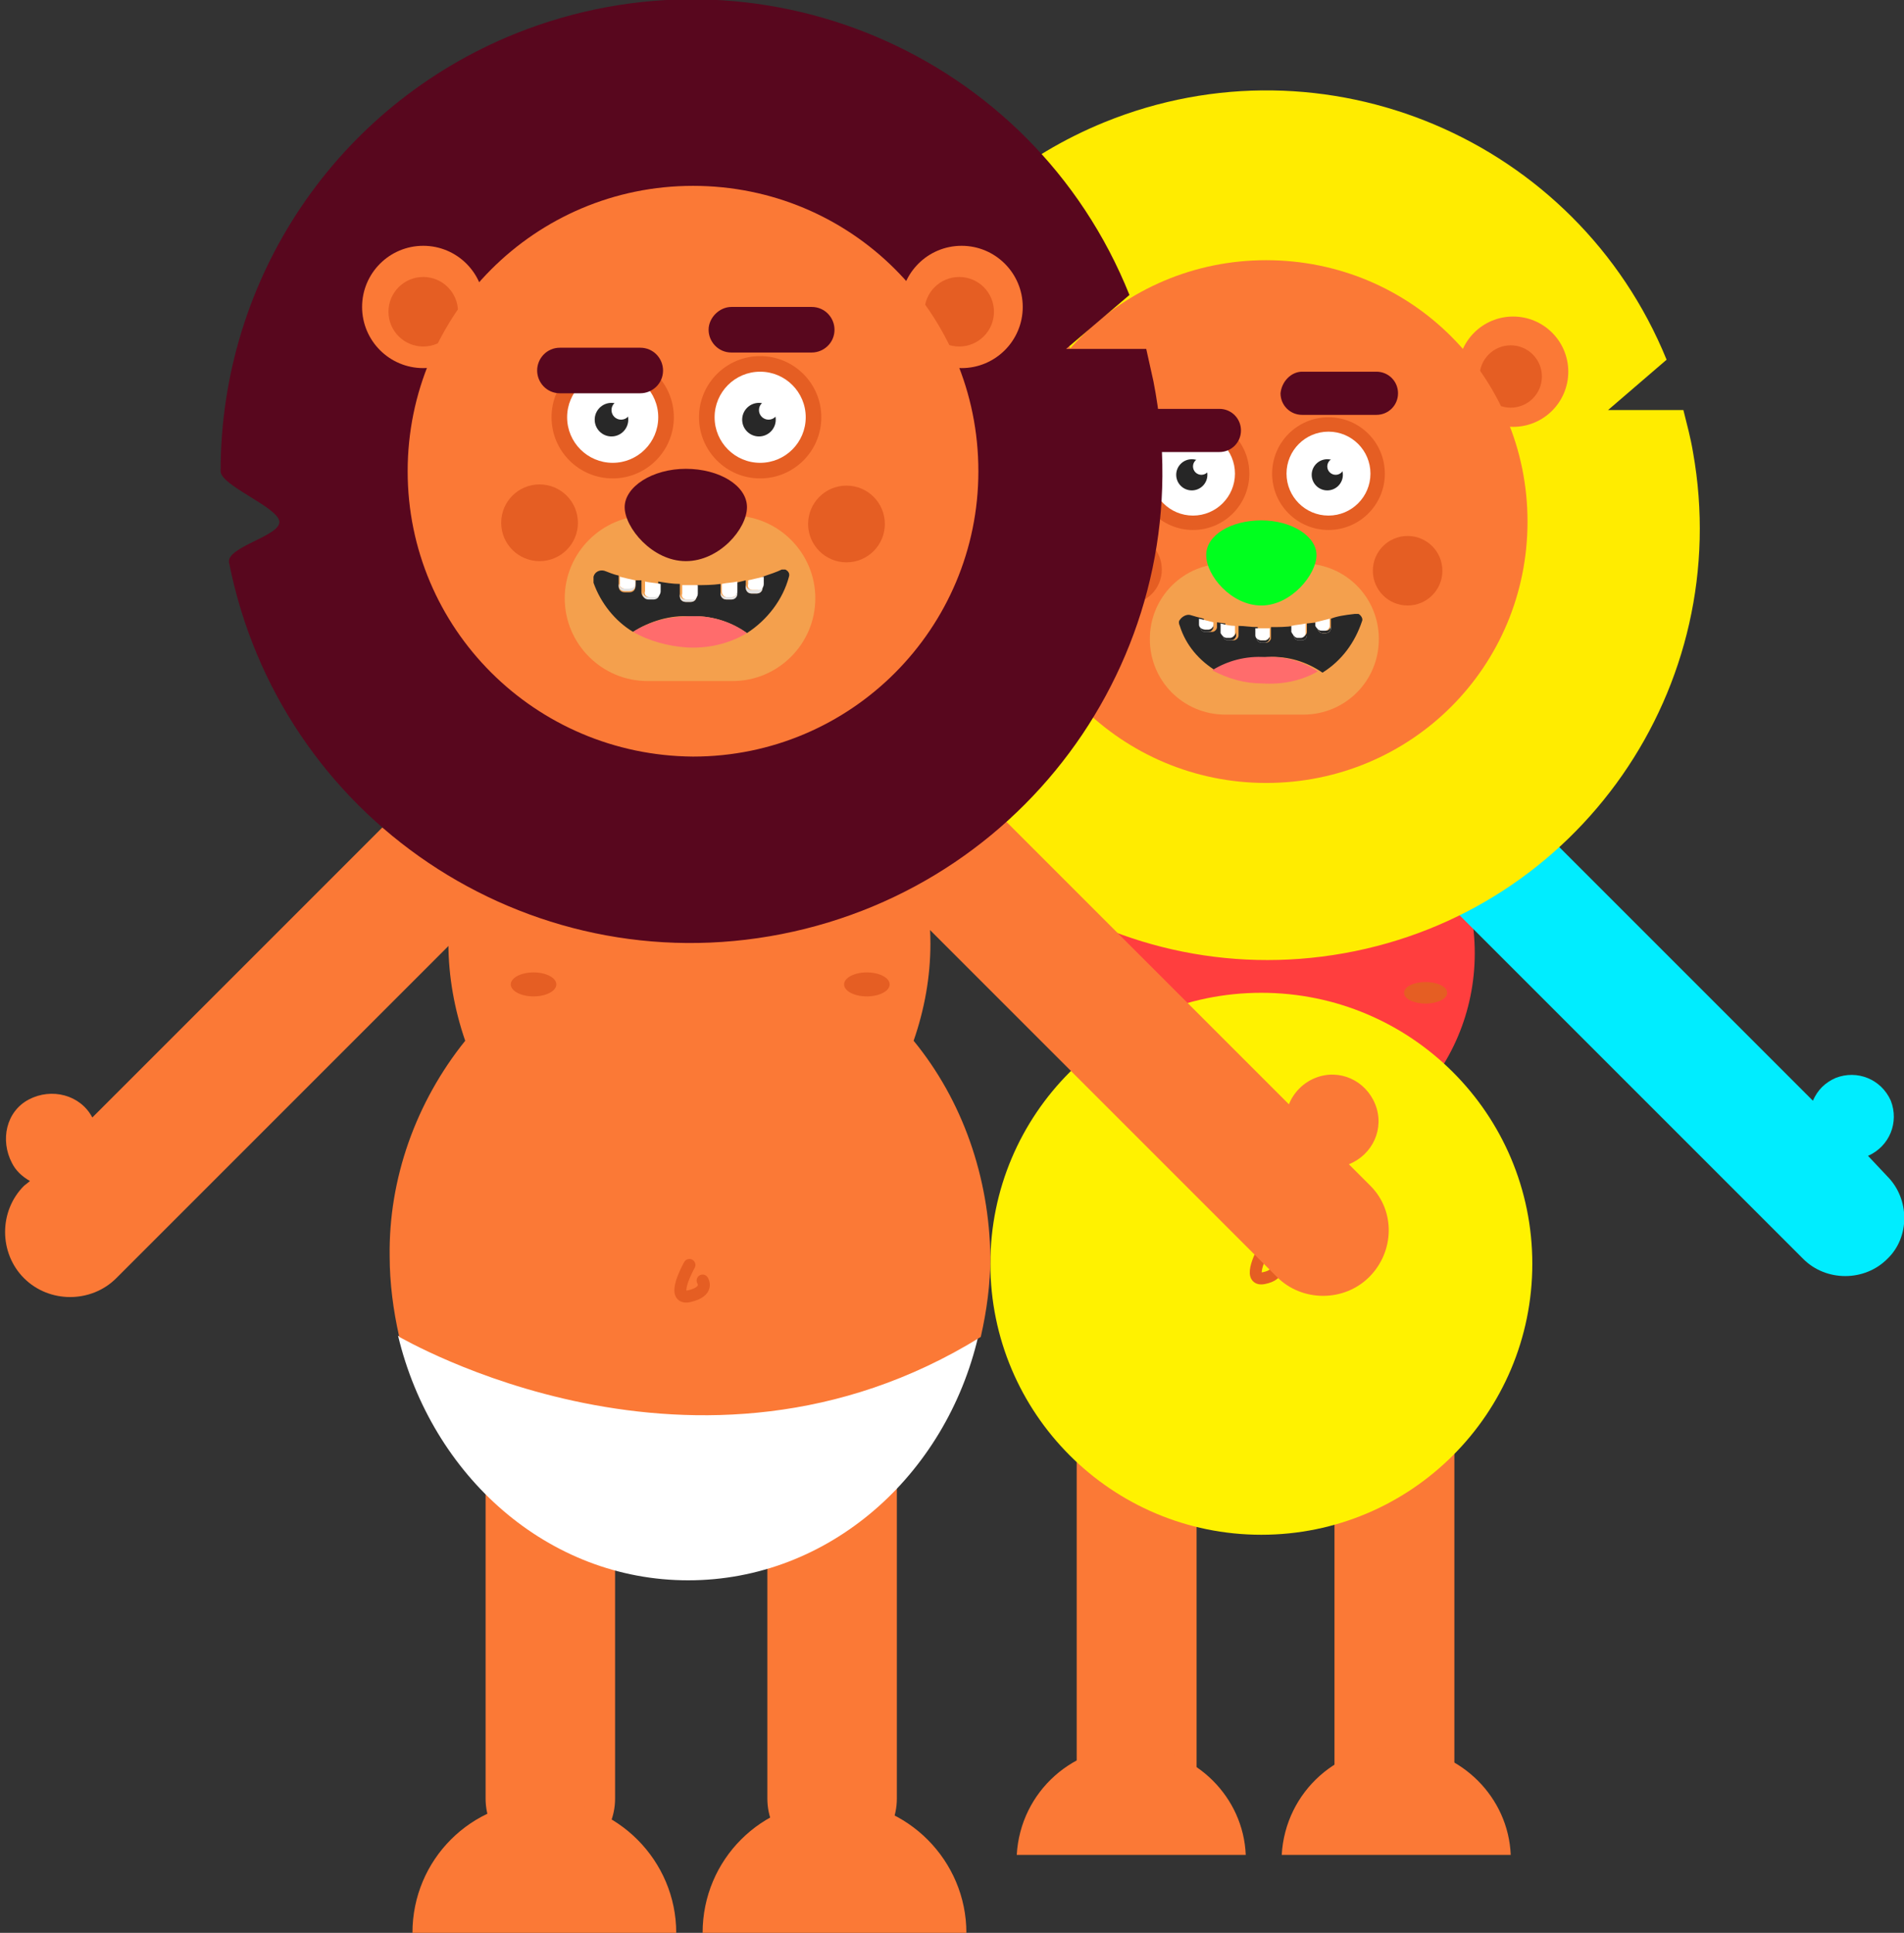 <?xml version="1.0" encoding="utf-8"?>
<!-- Generator: Adobe Illustrator 21.0.0, SVG Export Plug-In . SVG Version: 6.00 Build 0)  -->
<!DOCTYPE svg PUBLIC "-//W3C//DTD SVG 1.1//EN" "http://www.w3.org/Graphics/SVG/1.1/DTD/svg11.dtd">
<svg version="1.1" id="Layer_1" xmlns="http://www.w3.org/2000/svg" xmlns:xlink="http://www.w3.org/1999/xlink" x="0px" y="0px"
	 viewBox="0 0 158.8 161.2" style="enable-background:new 0 0 158.8 161.2;" xml:space="preserve">
<rect x="0" y="0" width="158.8" height="161.2" fill="#333333" stroke="none"/>
<style type="text/css">
	.st0{fill:#FB7936;}
	.st1{fill:#FF3E3E;}
	.st2{fill:#FFF200;}
	.st3{fill:#00EDFF;}
	.st4{fill:none;stroke:#E55E23;stroke-linecap:round;stroke-linejoin:round;}
	.st5{fill:#E55E23;}
	.st6{fill:#FFEC00;}
	.st7{fill:#F4A04D;}
	.st8{fill:#00FF1E;}
	.st9{fill:#FFFFFF;}
	.st10{fill:#262626;}
	.st11{fill:#282828;}
	.st12{fill:#FF6C6C;}
	.st13{fill:#58071E;}
	.st14{fill:#E2E2E2;}
</style>
<title>Asset 1</title>
<g id="overzicht_1_2">
	<path class="st0" d="M94.8,94L94.8,94c2.8,0,5,2.4,5,5.3v48.6c0,2.9-2.2,5.3-5,5.3h0c-2.8,0-5-2.4-5-5.3V99.3
		C89.8,96.3,92,94,94.8,94z"/>
	<path class="st0" d="M116.3,94L116.3,94c2.8,0,5,2.4,5,5.3v49c0,2.9-2.2,5.3-5,5.3h0c-2.8,0-5-2.4-5-5.3v-49
		C111.3,96.4,113.6,94,116.3,94z"/>
	<path class="st0" d="M84.8,154.7c0.3-5.3,4.8-9.3,10.1-9c4.9,0.3,8.8,4.2,9,9H84.8z"/>
	<path class="st0" d="M106.9,154.7c0.3-5.3,4.8-9.3,10.1-9c4.9,0.3,8.8,4.2,9,9H106.9z"/>
	<circle class="st1" cx="105.2" cy="79.5" r="17.8"/>
	<circle class="st2" cx="105.2" cy="105.4" r="22.6"/>
	<path class="st3" d="M157.4,98.1l-1.6-1.7c1.8-0.8,2.6-2.8,1.9-4.6c-0.8-1.8-2.8-2.6-4.6-1.9c-0.9,0.4-1.5,1-1.9,1.9l-26.3-26.3
		c-1.9-1.9-5.1-1.9-7,0l0,0c-1.9,1.9-1.9,5.1,0,7l32.5,32.5c1.9,1.9,5.1,1.9,7,0l0,0C159.3,103.2,159.3,100,157.4,98.1z"/>
	<path class="st4" d="M105.4,104.2c0,0-1.5,2.7,0,2.4s1-1.2,1-1.2"/>
	<ellipse class="st5" cx="118.9" cy="82.8" rx="1.8" ry="0.9"/>
	<ellipse class="st5" cx="93.5" cy="82.8" rx="1.8" ry="0.9"/>
	<path class="st6" d="M134,34.3l5-4.3c-7.5-18.4-28.5-27.3-46.9-19.8c-13.5,5.5-22.4,18.7-22.4,33.3c0,1.2,4.4,2.7,4.5,3.9
		s-4,1.9-3.8,3.1C73.8,70,92.5,83,112.1,79.5s32.6-22.2,29.1-41.8c-0.2-1.2-0.5-2.3-0.8-3.5H134z"/>
	<circle class="st0" cx="85.1" cy="31" r="4.6"/>
	<circle class="st0" cx="126.2" cy="31" r="4.6"/>
	<circle class="st5" cx="126" cy="31.4" r="2.6"/>
	<circle class="st5" cx="85.1" cy="31.4" r="2.6"/>
	<path class="st0" d="M83.8,43.5c0-12,9.7-21.8,21.8-21.8s21.8,9.7,21.8,21.8s-9.7,21.8-21.8,21.8c0,0,0,0,0,0
		C93.6,65.3,83.8,55.6,83.8,43.5z"/>
	<path class="st7" d="M102.2,47h6.5c3.5,0,6.3,2.8,6.3,6.3l0,0c0,3.5-2.8,6.3-6.3,6.3h-6.5c-3.5,0-6.3-2.8-6.3-6.3l0,0
		C95.9,49.8,98.7,47,102.2,47z"/>
	<path class="st8" d="M109.8,46.3c0,1.6-2.1,4.2-4.6,4.2s-4.6-2.5-4.6-4.2s2.1-2.9,4.6-2.9S109.8,44.7,109.8,46.3z"/>
	<circle class="st5" cx="94" cy="47.5" r="2.9"/>
	<circle class="st5" cx="117.4" cy="47.6" r="2.9"/>
	<circle class="st5" cx="99.5" cy="39.5" r="4.7"/>
	<circle class="st9" cx="99.5" cy="39.5" r="3.5"/>
	<circle class="st10" cx="99.4" cy="39.6" r="1.3"/>
	<circle class="st9" cx="100.2" cy="38.9" r="0.7"/>
	<circle class="st5" cx="110.8" cy="39.5" r="4.7"/>
	<circle class="st9" cx="110.8" cy="39.5" r="3.5"/>
	<circle class="st10" cx="110.7" cy="39.6" r="1.3"/>
	<circle class="st9" cx="111.4" cy="38.9" r="0.7"/>
	<path class="st11" d="M111,51.6v0.8c0,0.2-0.2,0.4-0.4,0.4l0,0h-0.3c-0.2,0-0.4-0.2-0.4-0.4l0,0v-0.5L109,52v0.9
		c0,0.2-0.2,0.4-0.4,0.4l0,0h-0.3c-0.2,0-0.4-0.2-0.4-0.4l0,0v-0.7c-0.6,0.1-1.3,0.1-1.9,0.1v0.9c0,0.2-0.2,0.4-0.4,0.4l0,0h-0.3
		c-0.2,0-0.4-0.2-0.4-0.4l0,0v-0.9c-0.6,0-1.1-0.1-1.6-0.1V53c0,0.2-0.2,0.4-0.4,0.4l0,0h-0.3c-0.2,0-0.4-0.2-0.4-0.4l0,0v-1
		l-0.7-0.1v0.4c0,0.2-0.2,0.4-0.4,0.4l0,0h-0.3c-0.2,0-0.4-0.2-0.4-0.4l0,0v-0.7c-0.4-0.1-0.8-0.2-1.1-0.3c-0.3-0.1-0.7,0.1-0.9,0.4
		c-0.1,0.1-0.1,0.3,0,0.5c0.5,1.6,1.6,2.9,3.1,3.8c1.3-0.8,2.8-1.2,4.3-1.2c1.6-0.1,3.2,0.4,4.5,1.3c1.6-1,2.7-2.5,3.3-4.3
		c0.1-0.2-0.1-0.5-0.3-0.6c-0.1,0-0.2,0-0.3,0C112.1,51.3,111.5,51.4,111,51.6z"/>
	<path class="st12" d="M101.1,55.9c1.3,0.7,2.7,1.1,4.2,1.1c1.6,0.1,3.2-0.2,4.6-1c-1.3-0.9-2.9-1.3-4.4-1.2
		C103.9,54.7,102.4,55.1,101.1,55.9z"/>
	<path class="st9" d="M100.8,52.5h-0.3c-0.2,0-0.4-0.2-0.4-0.4l0,0v0.2c0,0.2,0.2,0.4,0.4,0.4l0,0h0.3c0.2,0,0.4-0.2,0.4-0.4l0,0
		v-0.2C101.2,52.3,101,52.5,100.8,52.5L100.8,52.5z"/>
	<path class="st10" d="M101.2,52.1c0,0.2-0.2,0.4-0.4,0.4l0,0h-0.3c-0.2,0-0.4-0.2-0.4-0.4l0,0v0.2c0,0.2,0.2,0.4,0.4,0.4l0,0h0.3
		c0.2,0,0.4-0.2,0.4-0.4l0,0V52.1z"/>
	<path class="st9" d="M100.5,52.5h0.3c0.2,0,0.4-0.2,0.4-0.4l0,0v-0.2c-0.4-0.1-0.8-0.2-1.2-0.3v0.5C100,52.3,100.2,52.5,100.5,52.5
		z"/>
	<path class="st9" d="M102.7,53.2h-0.3c-0.2,0-0.4-0.2-0.4-0.4l0,0V53c0,0.2,0.2,0.4,0.4,0.4l0,0h0.3c0.2,0,0.4-0.2,0.4-0.4l0,0
		v-0.2C103.1,53,102.9,53.2,102.7,53.2L102.7,53.2z"/>
	<path class="st10" d="M103.1,52.7c0,0.2-0.2,0.4-0.4,0.4l0,0h-0.3c-0.2,0-0.4-0.2-0.4-0.4l0,0V53c0,0.2,0.2,0.4,0.4,0.4l0,0h0.3
		c0.2,0,0.4-0.2,0.4-0.4l0,0V52.7z"/>
	<path class="st9" d="M102.3,53.2h0.3c0.2,0,0.4-0.2,0.4-0.4l0,0v-0.6c-0.4,0-0.8-0.1-1.2-0.2v0.8C101.9,53,102.1,53.2,102.3,53.2z"
		/>
	<path class="st9" d="M105.5,53.4h-0.3c-0.2,0-0.4-0.2-0.4-0.4l0,0v0.2c0,0.2,0.2,0.4,0.4,0.4l0,0h0.3c0.2,0,0.4-0.2,0.4-0.4l0,0V53
		C106,53.2,105.8,53.4,105.5,53.4L105.5,53.4z"/>
	<path class="st10" d="M105.9,53c0,0.2-0.2,0.4-0.4,0.4l0,0h-0.3c-0.2,0-0.4-0.2-0.4-0.4l0,0v0.2c0,0.2,0.2,0.4,0.4,0.4l0,0h0.3
		c0.2,0,0.4-0.2,0.4-0.4l0,0V53z"/>
	<path class="st9" d="M105.2,53.4h0.3c0.2,0,0.4-0.2,0.4-0.4l0,0v-0.6c-0.4,0-0.8,0-1.2,0V53C104.7,53.2,104.9,53.4,105.2,53.4z"/>
	<path class="st9" d="M108.6,53.2h-0.3c-0.2,0-0.4-0.2-0.4-0.4l0,0V53c0,0.2,0.2,0.4,0.4,0.4l0,0h0.3c0.2,0,0.4-0.2,0.4-0.4l0,0
		v-0.2C109,53,108.8,53.2,108.6,53.2L108.6,53.2z"/>
	<path class="st10" d="M109,52.7c0,0.2-0.2,0.4-0.4,0.4l0,0h-0.3c-0.2,0-0.4-0.2-0.4-0.4l0,0V53c0,0.2,0.2,0.4,0.4,0.4l0,0h0.3
		c0.2,0,0.4-0.2,0.4-0.4l0,0V52.7z"/>
	<path class="st9" d="M108.2,53.2h0.3c0.2,0,0.4-0.2,0.4-0.4l0,0V52c-0.4,0.1-0.8,0.1-1.2,0.2v0.5C107.8,52.9,108,53.2,108.2,53.2
		C108.2,53.2,108.2,53.2,108.2,53.2z"/>
	<path class="st9" d="M110.6,52.6h-0.3c-0.2,0-0.4-0.2-0.4-0.4l0,0v0.2c0,0.2,0.2,0.4,0.4,0.4l0,0h0.3c0.2,0,0.4-0.2,0.4-0.4l0,0
		v-0.2C111,52.4,110.8,52.6,110.6,52.6L110.6,52.6z"/>
	<path class="st10" d="M111,52.2c0,0.2-0.2,0.4-0.4,0.4l0,0h-0.3c-0.2,0-0.4-0.2-0.4-0.4l0,0v0.2c0,0.2,0.2,0.4,0.4,0.4l0,0h0.3
		c0.2,0,0.4-0.2,0.4-0.4l0,0V52.2z"/>
	<path class="st9" d="M110.2,52.6h0.3c0.2,0,0.4-0.2,0.4-0.4l0,0v-0.6c-0.4,0.1-0.8,0.2-1.2,0.3v0.3C109.8,52.4,110,52.6,110.2,52.6
		C110.2,52.6,110.2,52.6,110.2,52.6z"/>
	<path class="st13" d="M95.5,34.1h6.2c1,0,1.8,0.8,1.8,1.8v0c0,1-0.8,1.8-1.8,1.8h-6.2c-1,0-1.8-0.8-1.8-1.8v0
		C93.7,34.9,94.5,34.1,95.5,34.1z"/>
	<path class="st13" d="M108.6,31h6.2c1,0,1.8,0.8,1.8,1.8v0c0,1-0.8,1.8-1.8,1.8h-6.2c-1,0-1.8-0.8-1.8-1.8v0
		C106.9,31.8,107.7,31,108.6,31z"/>
	<path class="st0" d="M45.9,94.4L45.9,94.4c3,0,5.4,2.4,5.4,5.4v50.2c0,3-2.4,5.4-5.4,5.4h0c-3,0-5.4-2.4-5.4-5.4V99.8
		C40.5,96.8,42.9,94.4,45.9,94.4z"/>
	<path class="st0" d="M69.4,94.4L69.4,94.4c3,0,5.4,2.4,5.4,5.4v50.2c0,3-2.4,5.4-5.4,5.4l0,0c-3,0-5.4-2.4-5.4-5.4V99.8
		C64,96.8,66.4,94.4,69.4,94.4z"/>
	<path class="st9" d="M33.2,111.4c2.8,11.7,12.5,20.4,24.2,20.4s21.5-8.7,24.2-20.4C58.1,126.1,33.3,111.4,33.2,111.4z"/>
	<path class="st0" d="M76.2,86.8c0.9-2.6,1.4-5.3,1.4-8.1c0-12-9-21.8-20.1-21.8s-20.1,9.8-20.1,21.8c0,2.7,0.5,5.5,1.4,8.1
		c-4.1,5.1-6.4,11.5-6.3,18c0,2.2,0.3,4.5,0.8,6.7c0.1,0,24.8,14.7,48.5,0c0.5-2.2,0.8-4.4,0.8-6.7C82.5,98.2,80.3,91.8,76.2,86.8z"
		/>
	<path class="st0" d="M45.3,63.3L45.3,63.3c-2.1-2.1-5.6-2.1-7.7,0L7.7,93.2c-1-1.9-3.4-2.5-5.3-1.5S0,95.1,1,97
		c0.3,0.6,0.8,1.1,1.5,1.5L2,98.9c-2.1,2.1-2.1,5.6,0,7.7l0,0c2.1,2.1,5.6,2.1,7.7,0L45.3,71C47.4,68.9,47.4,65.4,45.3,63.3z"/>
	<path class="st0" d="M114.3,98.9l-1.8-1.8c2-0.8,3-3,2.2-5s-3-3-5-2.2c-1,0.4-1.8,1.2-2.2,2.2L78.7,63.3c-2.1-2.1-5.6-2.1-7.7,0
		l0,0c-2.1,2.1-2.1,5.5,0,7.7l35.5,35.5c2.1,2.1,5.6,2.1,7.7,0l0,0C116.3,104.4,116.4,101,114.3,98.9z"/>
	<path class="st0" d="M45.4,150.2c-6.1,0-11,4.9-11,11h22C56.4,155.2,51.5,150.2,45.4,150.2z"/>
	<path class="st0" d="M69.6,150.2c-6.1,0-11,4.9-11,11h22C80.6,155.2,75.7,150.2,69.6,150.2z"/>
	<path class="st4" d="M57.5,105.5c0,0-1.7,3,0,2.6s1.1-1.3,1.1-1.3"/>
	<ellipse class="st5" cx="72.3" cy="82.1" rx="1.9" ry="1"/>
	<ellipse class="st5" cx="44.5" cy="82.1" rx="1.9" ry="1"/>
	<path class="st13" d="M88.8,29.2l5.4-4.6C86.1,4.4,63.2-5.3,43,2.8c-14.9,6-24.6,20.4-24.6,36.5c0,1.2,4.8,3,4.9,4.2
		s-4.4,2.1-4.2,3.4c4.2,21.3,24.8,35.2,46.1,31s35.2-24.8,31-46.1c-0.2-0.9-0.4-1.8-0.6-2.7H88.8z"/>
	<circle class="st0" cx="35.3" cy="25.6" r="5.1"/>
	<circle class="st0" cx="80.2" cy="25.6" r="5.1"/>
	<circle class="st5" cx="80" cy="26" r="2.9"/>
	<circle class="st5" cx="35.3" cy="26" r="2.9"/>
	<path class="st0" d="M34,39.3c0-13.1,10.6-23.8,23.8-23.8s23.8,10.6,23.8,23.8c0,13.1-10.6,23.8-23.8,23.8c0,0,0,0,0,0
		C44.6,63,34,52.4,34,39.3z"/>
	<path class="st7" d="M54,43h7.1c3.8,0,6.9,3.1,6.9,6.9v0c0,3.8-3.1,6.9-6.9,6.9H54c-3.8,0-6.9-3.1-6.9-6.9v0
		C47.1,46.1,50.2,43,54,43z"/>
	<path class="st13" d="M62.3,42.3c0,1.8-2.3,4.5-5.1,4.5s-5.1-2.8-5.1-4.5s2.3-3.2,5.1-3.2S62.3,40.5,62.3,42.3z"/>
	<circle class="st5" cx="45" cy="43.6" r="3.2"/>
	<circle class="st5" cx="70.6" cy="43.7" r="3.2"/>
	<circle class="st5" cx="51.1" cy="34.8" r="5.1"/>
	<circle class="st9" cx="51.1" cy="34.8" r="3.8"/>
	<circle class="st11" cx="51" cy="35" r="1.4"/>
	<circle class="st9" cx="51.8" cy="34.2" r="0.8"/>
	<circle class="st5" cx="63.4" cy="34.8" r="5.1"/>
	<circle class="st9" cx="63.4" cy="34.8" r="3.8"/>
	<circle class="st11" cx="63.3" cy="35" r="1.4"/>
	<circle class="st9" cx="64.1" cy="34.2" r="0.8"/>
	<path class="st11" d="M63.6,48.1V49c0,0.3-0.2,0.5-0.5,0.5h-0.4c-0.3,0-0.5-0.2-0.5-0.5v-0.6l-0.8,0.2v1c0,0.2-0.2,0.4-0.4,0.4
		h-0.4c-0.3,0-0.5-0.2-0.5-0.5v-0.8c-0.7,0.1-1.4,0.1-2,0.1v0.9c0,0.3-0.2,0.5-0.5,0.5h-0.4c-0.3,0-0.5-0.2-0.5-0.5v-1
		c-0.6,0-1.2-0.1-1.8-0.2v0.9c0,0.3-0.2,0.5-0.5,0.5h-0.4c-0.3,0-0.5-0.2-0.5-0.5v-1L53,48.4v0.5c0,0.3-0.2,0.5-0.5,0.5h-0.4
		c-0.3,0-0.5-0.2-0.5-0.5V48c-0.5-0.1-0.9-0.3-1.2-0.4c-0.4-0.1-0.8,0.1-0.9,0.5c0,0.2,0,0.3,0,0.5c0.6,1.7,1.8,3.2,3.3,4.1
		c1.4-0.9,3.1-1.4,4.7-1.3c1.7-0.1,3.4,0.4,4.8,1.4c1.7-1.1,3-2.8,3.5-4.7c0.1-0.3-0.1-0.5-0.3-0.6c-0.1,0-0.2,0-0.3,0
		C64.8,47.7,64.2,47.9,63.6,48.1z"/>
	<path class="st12" d="M52.8,52.7c1.4,0.8,3,1.2,4.5,1.3c1.7,0.1,3.5-0.3,5-1.2c-1.4-1-3.1-1.5-4.8-1.4
		C55.9,51.4,54.2,51.8,52.8,52.7z"/>
	<path class="st14" d="M52.5,49.1h-0.4c-0.3,0-0.5-0.2-0.5-0.5v0.2c0,0.3,0.2,0.5,0.5,0.5h0.4c0.3,0,0.5-0.2,0.5-0.5v-0.2
		C53,48.9,52.7,49.1,52.5,49.1z"/>
	<path class="st9" d="M52.1,49.1h0.4c0.3,0,0.5-0.2,0.5-0.5v-0.2c-0.5-0.1-0.9-0.2-1.3-0.3v0.6C51.6,48.9,51.9,49.1,52.1,49.1z"/>
	<path class="st14" d="M54.5,49.8h-0.4c-0.3,0-0.5-0.2-0.5-0.5v0.2c0,0.3,0.2,0.5,0.5,0.5h0.4c0.3,0,0.5-0.2,0.5-0.5v-0.2
		C55,49.6,54.8,49.8,54.5,49.8z"/>
	<path class="st9" d="M54.2,49.8h0.4c0.3,0,0.5-0.2,0.5-0.5v-0.6c-0.5-0.1-0.9-0.1-1.3-0.2v0.8C53.7,49.6,53.9,49.8,54.2,49.8z"/>
	<path class="st14" d="M57.6,50h-0.4c-0.3,0-0.5-0.2-0.5-0.5v0.2c0,0.3,0.2,0.5,0.5,0.5h0.4c0.3,0,0.5-0.2,0.5-0.5v-0.2
		C58.1,49.8,57.9,50,57.6,50z"/>
	<path class="st9" d="M57.3,50h0.4c0.3,0,0.5-0.2,0.5-0.5v-0.7c-0.5,0-0.9,0-1.3,0v0.7C56.8,49.8,57,50,57.3,50z"/>
	<path class="st14" d="M61,49.8h-0.4c-0.3,0-0.5-0.2-0.5-0.5v0.2c0,0.3,0.2,0.5,0.5,0.5H61c0.3,0,0.5-0.2,0.5-0.5v-0.2
		C61.5,49.6,61.3,49.8,61,49.8z"/>
	<path class="st9" d="M60.6,49.8H61c0.3,0,0.5-0.2,0.5-0.5v-0.8c-0.4,0.1-0.9,0.1-1.3,0.2v0.6C60.2,49.6,60.4,49.8,60.6,49.8z"/>
	<path class="st14" d="M63.1,49.2h-0.4c-0.3,0-0.5-0.2-0.5-0.5V49c0,0.3,0.2,0.5,0.5,0.5h0.4c0.3,0,0.5-0.2,0.5-0.5v-0.2
		C63.6,49,63.4,49.2,63.1,49.2z"/>
	<path class="st9" d="M62.8,49.2h0.4c0.3,0,0.5-0.2,0.5-0.5v-0.6c-0.4,0.1-0.9,0.2-1.3,0.3v0.3C62.3,49,62.5,49.2,62.8,49.2z"/>
	<path class="st13" d="M46.7,29h6.7c1.1,0,1.9,0.9,1.9,1.9l0,0c0,1.1-0.9,1.9-1.9,1.9h-6.7c-1.1,0-1.9-0.9-1.9-1.9l0,0
		C44.8,29.9,45.6,29,46.7,29z"/>
	<path class="st13" d="M61,25.6h6.7c1.1,0,1.9,0.9,1.9,1.9v0c0,1.1-0.9,1.9-1.9,1.9H61c-1.1,0-1.9-0.9-1.9-1.9v0
		C59.1,26.5,60,25.6,61,25.6z"/>
</g>
</svg>
